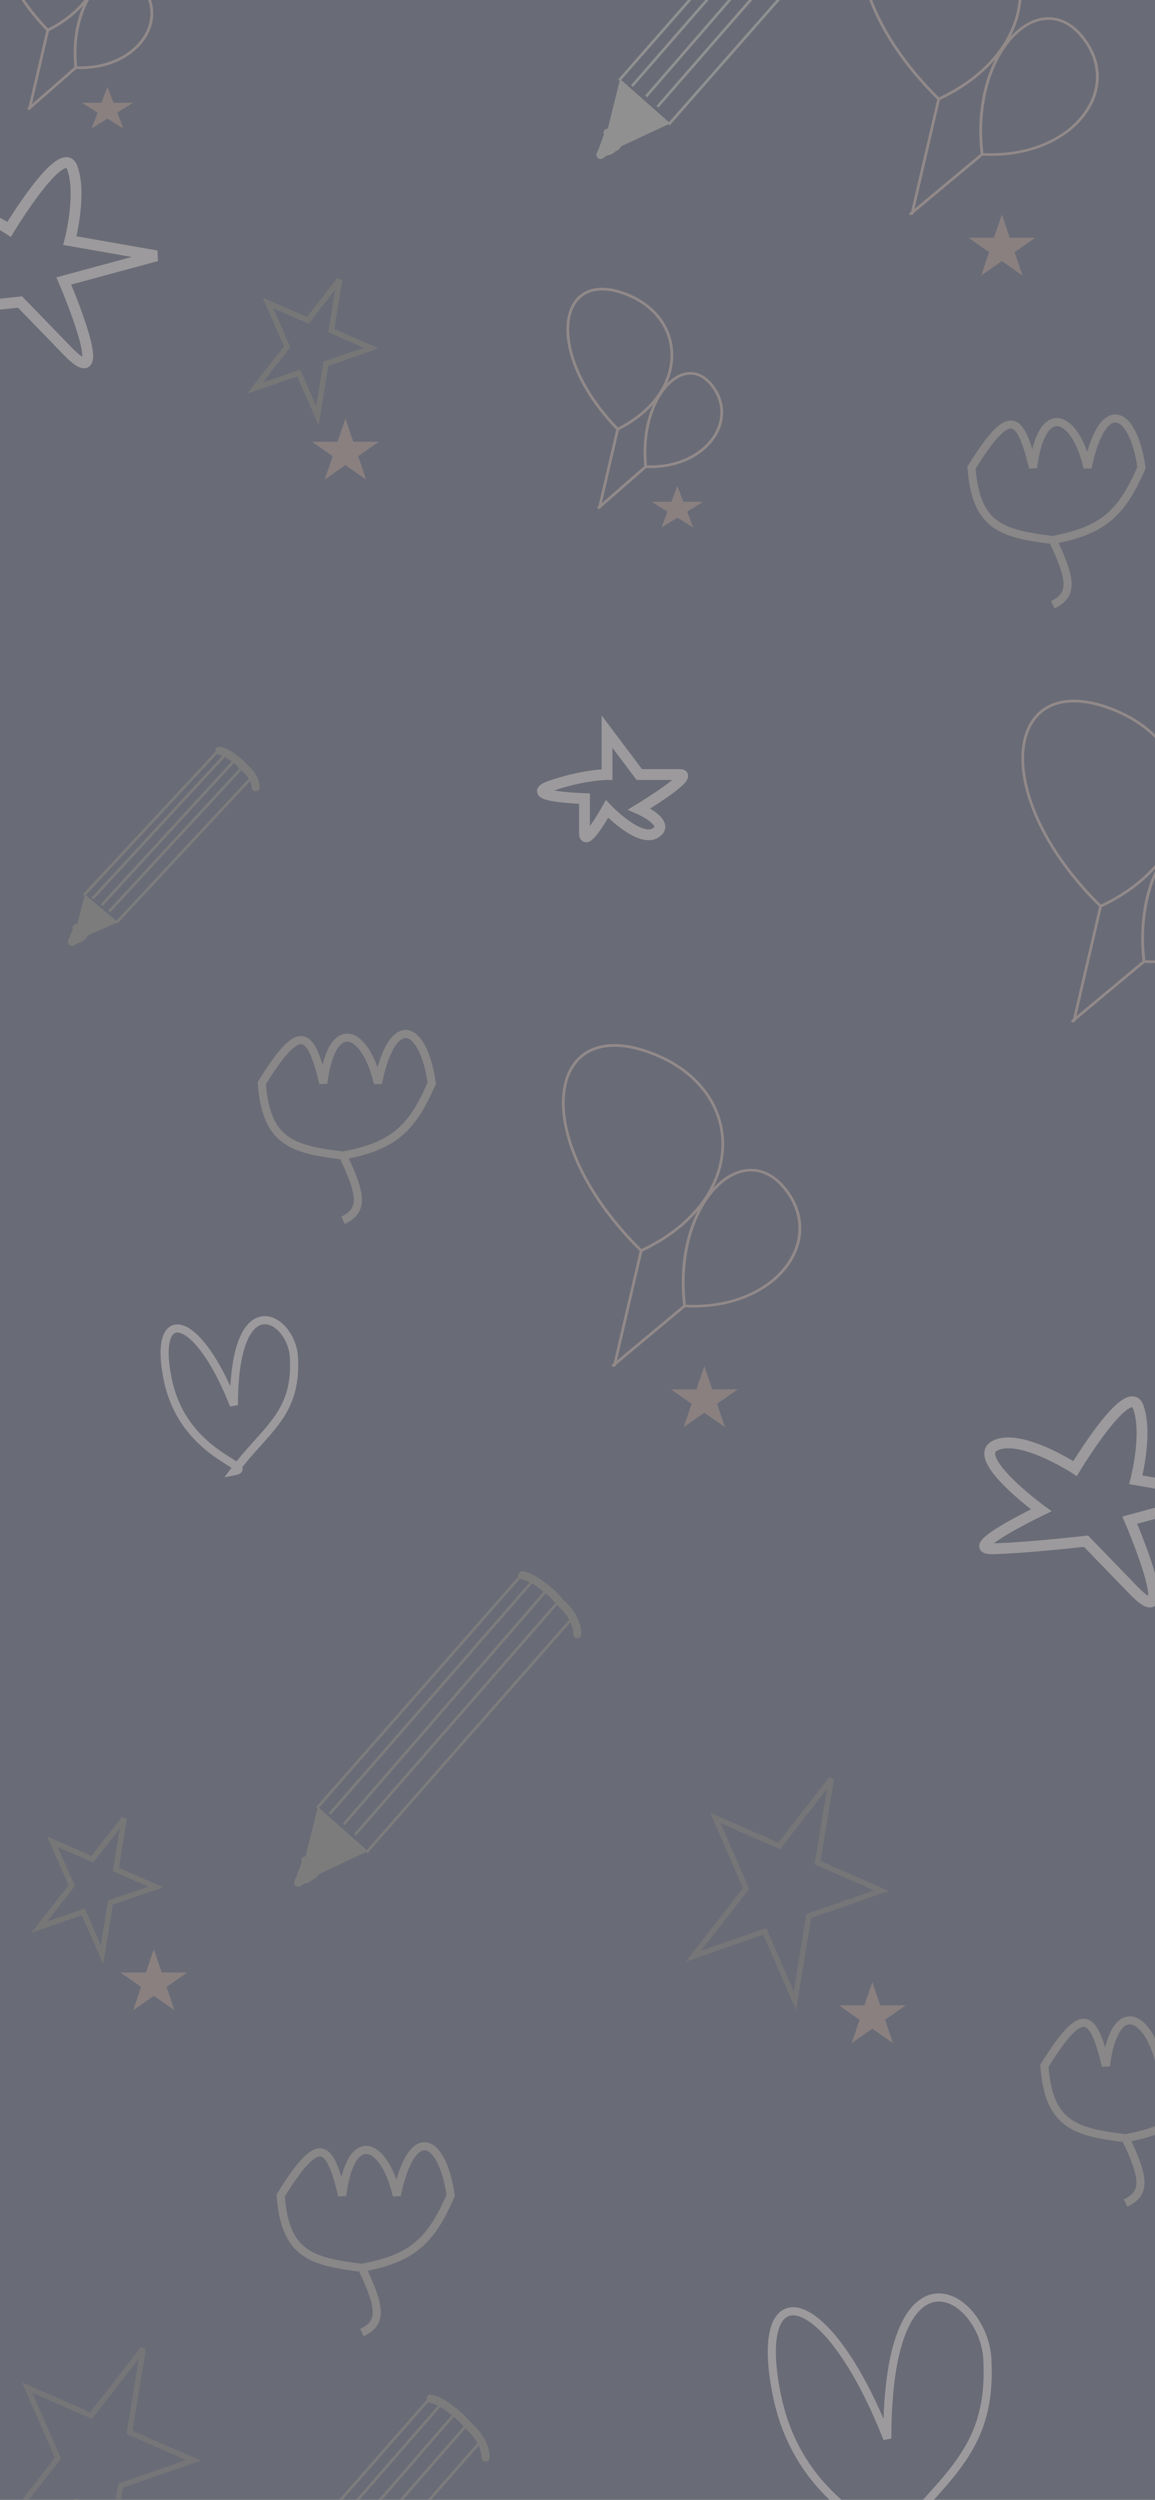 <svg width="428" height="926" viewBox="0 0 428 926" fill="none" xmlns="http://www.w3.org/2000/svg">
<g opacity="0.8" clip-path="url(#clip0_1_2)">
<rect width="428" height="926" fill="#434755"/>
<path d="M303.088 689.19L302.962 689.957L303.674 690.268L326.633 700.311L300.276 709.497L299.715 709.692L299.618 710.279L294.554 741.057L283.745 716.237L283.374 715.387L282.499 715.692L256.935 724.601L276.1 699.991L276.465 699.522L276.228 698.977L265.083 673.387L288.042 683.43L288.754 683.741L289.231 683.128L308.065 658.943L303.088 689.19Z" stroke="#595757" stroke-opacity="0.8" stroke-width="2"/>
<path d="M43.055 691.713L42.93 692.479L43.641 692.79L57.701 698.94L41.503 704.521L40.938 704.716L40.842 705.306L37.803 723.967L31.236 709.03L30.865 708.187L29.995 708.487L14.568 713.803L26.209 698.905L26.577 698.434L26.337 697.887L19.441 682.203L33.501 688.354L34.212 688.665L34.69 688.053L46.009 673.568L43.055 691.713Z" stroke="#595757" stroke-opacity="0.89" stroke-width="2"/>
<path fill-rule="evenodd" clip-rule="evenodd" d="M209.31 406.246C208.34 420.911 217.075 442.288 237.703 462.644C257.702 453.2 267.273 438.124 267.331 423.924C267.389 409.662 257.853 396.109 239.274 389.852C229.982 386.723 222.74 387.231 217.722 390.26C212.711 393.285 209.796 398.897 209.31 406.246ZM208.312 406.18C207.315 421.256 216.273 442.922 237.05 463.404L227.354 505.007L226.544 505.682L227.259 506.38L227.648 506.056L228.111 506.164L228.254 505.552L253.871 484.212C270.506 485.067 283.85 479.073 291.061 470.334C298.313 461.546 299.339 449.997 291.27 439.991C287.235 434.988 282.496 432.765 277.696 432.965C272.924 433.164 268.232 435.753 264.244 440.097C266.956 434.829 268.309 429.332 268.331 423.928C268.392 409.16 258.504 395.273 239.593 388.905C230.139 385.721 222.564 386.169 217.205 389.404C211.837 392.644 208.813 398.606 208.312 406.18ZM258.47 448.598C253.539 454.326 246.741 459.497 238.032 463.594L228.628 503.945L253.127 483.537C251.535 469.699 253.953 457.53 258.47 448.598ZM265.045 440.715C257.339 449.114 252.045 464.591 254.151 483.277C270.368 484.05 283.27 478.183 290.217 469.764C297.221 461.277 298.197 450.184 290.423 440.545C286.536 435.725 282.107 433.73 277.753 433.911C273.374 434.094 268.926 436.484 265.045 440.715Z" fill="#776C6C"/>
<path fill-rule="evenodd" clip-rule="evenodd" d="M379.562 278.675C378.592 293.34 387.327 314.717 407.955 335.072C427.955 325.629 437.526 310.552 437.584 296.353C437.642 282.091 428.105 268.538 409.526 262.281C400.234 259.152 392.992 259.659 387.974 262.689C382.963 265.714 380.049 271.325 379.562 278.675ZM378.564 278.609C377.567 293.685 386.525 315.35 407.302 335.833L397.606 377.436L396.796 378.11L397.511 378.809L397.9 378.485L398.363 378.593L398.506 377.981L424.123 356.64C440.758 357.496 454.102 351.501 461.313 342.762C468.565 333.975 469.592 322.426 461.522 312.42C457.487 307.416 452.749 305.193 447.948 305.394C443.176 305.593 438.485 308.182 434.496 312.526C437.208 307.258 438.561 301.76 438.584 296.357C438.644 281.589 428.756 267.702 409.845 261.333C400.392 258.15 392.816 258.598 387.457 261.833C382.089 265.073 379.066 271.035 378.564 278.609ZM428.722 321.026C423.791 326.755 416.993 331.925 408.284 336.023L398.88 376.374L423.379 355.966C421.787 342.128 424.205 329.959 428.722 321.026ZM435.297 313.144C427.592 321.543 422.297 337.02 424.404 355.706C440.62 356.479 453.522 350.611 460.47 342.192C467.473 333.706 468.449 322.613 460.675 312.973C456.788 308.154 452.359 306.158 448.005 306.34C443.626 306.523 439.179 308.913 435.297 313.144Z" fill="#776C6C"/>
<path d="M261 506L263.919 514.637H273.364L265.723 519.975L268.641 528.613L261 523.275L253.359 528.613L256.277 519.975L248.636 514.637H258.081L261 506Z" fill="#6D6060"/>
<path fill-rule="evenodd" clip-rule="evenodd" d="M210.962 120.224C210.228 130.176 215.739 144.638 229.007 158.353C242.041 151.775 248.336 141.482 248.474 131.867C248.612 122.187 242.514 113.056 230.467 108.936C224.442 106.875 219.76 107.282 216.512 109.351C213.265 111.419 211.33 115.225 210.962 120.224ZM209.964 120.151C209.201 130.501 214.921 145.259 228.355 159.116L221.741 187.495L221.245 187.927L221.945 188.641L222.287 188.344L222.555 188.406L222.642 188.033L239.475 173.343C250.376 173.791 259.181 169.584 263.988 163.529C268.835 157.425 269.603 149.446 264.34 142.596C261.707 139.171 258.568 137.646 255.35 137.821C252.465 137.978 249.629 139.497 247.146 142.02C248.653 138.692 249.425 135.257 249.474 131.881C249.619 121.718 243.197 112.233 230.791 107.99C224.59 105.869 219.565 106.22 215.975 108.507C212.383 110.795 210.348 114.943 209.964 120.151ZM241.984 149.863C238.798 153.436 234.588 156.673 229.337 159.306L223.03 186.37L238.746 172.654C237.872 163.783 239.296 155.887 241.984 149.863ZM247.163 143.476C242.112 149.211 238.55 159.724 239.752 172.382C250.239 172.748 258.613 168.677 263.164 162.945C267.772 157.141 268.476 149.629 263.508 143.164C261.024 139.932 258.193 138.639 255.414 138.79C252.608 138.943 249.718 140.575 247.163 143.476Z" fill="#776C6C"/>
<path d="M251 180L253.245 185.873L260.511 185.873L254.633 189.503L256.878 195.377L251 191.747L245.122 195.377L247.367 189.503L241.489 185.873L248.755 185.873L251 180Z" fill="#6D6060"/>
<path fill-rule="evenodd" clip-rule="evenodd" d="M-0.223 -27.578C-0.957 -17.627 4.554 -3.165 17.823 10.55C30.856 3.973 37.151 -6.321 37.289 -15.936C37.428 -25.616 31.329 -34.747 19.283 -38.867C13.257 -40.928 8.575 -40.521 5.328 -38.452C2.081 -36.384 0.146 -32.578 -0.223 -27.578ZM-1.22 -27.652C-1.984 -17.301 3.736 -2.543 17.17 11.313L10.556 39.692L10.061 40.125L10.761 40.839L11.102 40.541L11.37 40.603L11.457 40.231L28.29 25.54C39.192 25.988 47.996 21.782 52.804 15.726C57.65 9.622 58.418 1.643 53.155 -5.206C50.522 -8.632 47.383 -10.157 44.166 -9.982C41.281 -9.825 38.444 -8.306 35.961 -5.782C37.468 -9.11 38.241 -12.545 38.289 -15.921C38.434 -26.084 32.012 -35.57 19.606 -39.813C13.406 -41.934 8.381 -41.582 4.79 -39.295C1.199 -37.007 -0.836 -32.86 -1.22 -27.652ZM30.799 2.061C27.613 5.633 23.404 8.871 18.152 11.503L11.845 38.568L27.561 24.851C26.688 15.981 28.112 8.084 30.799 2.061ZM35.978 -4.327C30.927 1.408 27.366 11.921 28.567 24.58C39.054 24.945 47.429 20.874 51.98 15.142C56.588 9.338 57.292 1.827 52.323 -4.639C49.84 -7.871 47.008 -9.164 44.23 -9.013C41.424 -8.86 38.533 -7.228 35.978 -4.327Z" fill="#776C6C"/>
<path d="M39.816 32.197L42.061 38.071L49.326 38.071L43.448 41.701L45.693 47.574L39.816 43.944L33.938 47.574L36.183 41.701L30.305 38.071L37.57 38.071L39.816 32.197Z" fill="#6D6060"/>
<path fill-rule="evenodd" clip-rule="evenodd" d="M319.562 -20.325C318.592 -5.66 327.327 15.717 347.955 36.072C367.955 26.629 377.526 11.552 377.584 -2.647C377.642 -16.909 368.105 -30.462 349.526 -36.719C340.234 -39.848 332.992 -39.341 327.974 -36.311C322.963 -33.286 320.049 -27.675 319.562 -20.325ZM318.564 -20.391C317.567 -5.315 326.525 16.35 347.302 36.833L337.606 78.436L336.796 79.11L337.511 79.809L337.9 79.485L338.363 79.593L338.506 78.981L364.123 57.64C380.758 58.496 394.102 52.501 401.313 43.762C408.565 34.974 409.592 23.426 401.522 13.42C397.487 8.416 392.749 6.193 387.948 6.394C383.176 6.593 378.485 9.182 374.496 13.526C377.208 8.258 378.561 2.76 378.584 -2.643C378.644 -17.411 368.756 -31.298 349.845 -37.667C340.392 -40.85 332.816 -40.402 327.457 -37.167C322.089 -33.927 319.066 -27.965 318.564 -20.391ZM368.722 22.026C363.791 27.755 356.993 32.925 348.284 37.023L338.88 77.374L363.379 56.966C361.787 43.128 364.205 30.959 368.722 22.026ZM375.297 14.144C367.592 22.543 362.297 38.02 364.404 56.706C380.62 57.479 393.522 51.611 400.47 43.192C407.473 34.706 408.449 23.613 400.675 13.973C396.788 9.154 392.359 7.158 388.005 7.34C383.626 7.523 379.179 9.913 375.297 14.144Z" fill="#776C6C"/>
<path d="M371.252 79.429L374.171 88.066H383.616L375.975 93.404L378.893 102.041L371.252 96.703L363.611 102.041L366.53 93.404L358.888 88.066H368.334L371.252 79.429Z" fill="#6D6060"/>
<path d="M57 722L59.919 730.637H69.364L61.722 735.975L64.641 744.613L57 739.275L49.359 744.613L52.278 735.975L44.636 730.637H54.081L57 722Z" fill="#6D6060"/>
<path d="M122.89 121.713L122.765 122.479L123.476 122.79L137.536 128.94L121.338 134.521L120.772 134.716L120.676 135.306L117.638 153.967L111.071 139.03L110.7 138.187L109.829 138.487L94.403 143.803L106.044 128.905L106.412 128.434L106.171 127.887L99.276 112.203L113.336 118.354L114.046 118.665L114.524 118.053L125.844 103.568L122.89 121.713Z" stroke="#595757" stroke-opacity="0.89" stroke-width="2"/>
<path d="M128 155L130.919 163.637H140.364L132.723 168.975L135.641 177.613L128 172.275L120.359 177.613L123.277 168.975L115.636 163.637H125.081L128 155Z" fill="#6D6060"/>
<path d="M323.252 734.164L326.171 742.801H335.616L327.975 748.139L330.893 756.777L323.252 751.439L315.611 756.777L318.53 748.139L310.888 742.801H320.334L323.252 734.164Z" fill="#6D6060"/>
<path d="M48.088 900.19L47.962 900.957L48.674 901.268L71.633 911.311L45.276 920.497L44.715 920.692L44.618 921.279L39.554 952.057L28.745 927.237L28.374 926.387L27.499 926.692L1.935 935.601L21.1 910.991L21.465 910.522L21.228 909.977L10.083 884.387L33.042 894.43L33.754 894.741L34.231 894.128L53.065 869.943L48.088 900.19Z" stroke="#595757" stroke-opacity="0.8" stroke-width="2"/>
<path fill-rule="evenodd" clip-rule="evenodd" d="M81.61 276.625C80.798 276.462 80.008 276.989 79.845 277.801C79.805 278.003 79.807 278.204 79.845 278.394L30.778 331.167L31.39 331.722L28.636 342.232C28.009 342.14 27.367 342.455 27.073 343.054C26.901 343.404 26.877 343.788 26.978 344.134C26.902 344.28 26.851 344.42 26.816 344.539C26.685 344.987 26.51 345.404 26.298 345.912L26.297 345.913C26.259 346.004 26.219 346.099 26.178 346.197C26.041 346.526 25.895 346.888 25.764 347.281C25.68 347.418 25.604 347.545 25.553 347.635L25.553 347.636C25.535 347.669 25.485 347.76 25.442 347.865C25.43 347.896 25.41 347.949 25.39 348.015C25.384 348.037 25.373 348.075 25.362 348.127L25.349 348.155C25.321 348.213 25.265 348.338 25.23 348.504C25.203 348.628 25.125 349.049 25.361 349.511C25.661 350.099 26.211 350.294 26.563 350.327C26.856 350.355 27.082 350.29 27.159 350.266C27.335 350.212 27.469 350.136 27.509 350.113L27.51 350.113C27.642 350.038 27.835 349.902 27.956 349.817L27.957 349.817L27.992 349.792L28.023 349.77C28.189 349.655 28.331 349.562 28.445 349.5L28.456 349.495C28.944 349.45 29.387 349.265 29.675 349.123C30.025 348.95 30.38 348.724 30.659 348.485C30.663 348.483 30.668 348.481 30.673 348.479C30.678 348.477 30.683 348.474 30.689 348.471C30.718 348.459 30.735 348.452 30.762 348.441C30.772 348.437 30.784 348.432 30.797 348.427C30.81 348.421 30.825 348.415 30.843 348.407L30.845 348.406C30.9 348.384 31.031 348.329 31.163 348.251C31.245 348.203 31.528 348.036 31.741 347.7C32.094 347.43 32.306 347.018 32.328 346.583L43.266 341.757L43.576 342.039L92.672 289.323C93.023 290.099 93.228 290.888 93.228 291.633C93.228 292.461 93.899 293.133 94.728 293.133C95.556 293.133 96.228 292.461 96.228 291.633C96.228 289.937 95.62 288.341 94.867 287.043C94.111 285.74 93.147 284.632 92.284 283.891C91.872 283.537 91.487 283.126 91.032 282.641L90.938 282.541C90.466 282.038 89.917 281.46 89.285 280.957L89.216 280.902C87.057 279.186 84.586 277.221 81.61 276.625ZM92.177 288.388C91.607 287.449 90.907 286.663 90.331 286.168C90.019 285.9 89.724 285.612 89.447 285.329L40.82 337.959L40.077 337.29L88.757 284.601L88.75 284.594C88.27 284.082 87.857 283.655 87.418 283.305C87.151 283.093 86.889 282.885 86.631 282.683L38.064 335.579L37.319 334.912L85.835 282.072C84.974 281.425 84.15 280.86 83.323 280.421L34.619 333.199L33.876 332.53L82.373 279.976C81.929 279.797 81.481 279.659 81.021 279.567C80.783 279.519 80.569 279.417 80.39 279.277L31.752 331.588L43.114 341.068L92.177 288.388ZM28.535 349.458C28.535 349.458 28.527 349.461 28.514 349.466C28.528 349.459 28.535 349.457 28.535 349.458Z" fill="#5C5B5B"/>
<path fill-rule="evenodd" clip-rule="evenodd" d="M193.857 582.033C193.047 581.861 192.251 582.379 192.079 583.189C192.025 583.442 192.039 583.693 192.107 583.924L117.111 669.348L117.637 669.853L113.228 687.67C112.649 687.628 112.074 687.926 111.789 688.473C111.54 688.95 111.573 689.499 111.828 689.931C111.613 690.214 111.495 690.522 111.426 690.77C111.211 691.548 110.922 692.277 110.599 693.093C110.541 693.239 110.482 693.388 110.423 693.541C110.204 694.097 109.979 694.691 109.783 695.325C109.636 695.577 109.508 695.801 109.429 695.951C109.403 696.001 109.35 696.105 109.307 696.217L109.307 696.218C109.301 696.233 109.239 696.386 109.213 696.595C109.19 696.638 109.166 696.685 109.143 696.735C109.115 696.798 109.063 696.922 109.031 697.084C109.007 697.204 108.936 697.605 109.151 698.051C109.432 698.636 109.973 698.86 110.364 698.9C110.675 698.931 110.917 698.857 110.999 698.831C111.189 698.769 111.337 698.68 111.385 698.651L111.385 698.651C111.549 698.553 111.791 698.373 111.979 698.233L111.98 698.233L111.983 698.231C112.028 698.197 112.069 698.166 112.106 698.139C112.362 697.952 112.607 697.78 112.82 697.658C112.904 697.61 112.96 697.583 112.993 697.568C113.648 697.533 114.279 697.264 114.715 697.036C115.224 696.77 115.728 696.423 116.1 696.076L116.1 696.077C116.1 696.077 116.112 696.066 116.143 696.047C116.176 696.027 116.221 696.003 116.288 695.972C116.337 695.949 116.374 695.933 116.422 695.912L116.423 695.912L116.423 695.912L116.458 695.896C116.48 695.887 116.504 695.876 116.533 695.864C116.614 695.828 116.774 695.757 116.928 695.66C117.049 695.585 117.398 695.359 117.606 694.917C117.878 694.74 118.078 694.483 118.189 694.191L135.693 686.012L136.165 686.466L211.398 600.914C212.038 602.334 212.439 603.836 212.439 605.298C212.439 606.127 213.11 606.798 213.939 606.798C214.767 606.798 215.439 606.127 215.439 605.298C215.439 602.836 214.614 600.467 213.538 598.481L213.683 598.316L213.159 597.812C212.118 596.06 210.868 594.574 209.747 593.555C209.085 592.953 208.47 592.258 207.788 591.487L207.787 591.487L207.636 591.316C206.917 590.505 206.119 589.616 205.21 588.851L205.163 588.812C201.842 586.015 198.208 582.955 193.857 582.033ZM210.919 599.945C210.901 599.91 210.882 599.875 210.862 599.84C209.921 598.122 208.724 596.679 207.73 595.775C207.288 595.373 206.867 594.941 206.467 594.508L131.975 679.896L131.251 679.206L205.793 593.761C205.715 593.673 205.638 593.585 205.562 593.499L205.562 593.499L205.391 593.306C204.662 592.484 203.998 591.752 203.278 591.146C202.912 590.838 202.55 590.534 202.192 590.236L127.784 676.063L127.058 675.375L201.42 589.601C199.986 588.434 198.597 587.386 197.189 586.566L122.547 672.23L121.822 671.541L196.29 586.076C195.296 585.572 194.285 585.19 193.235 584.968C193.043 584.927 192.867 584.851 192.713 584.748L118.187 669.636L135.883 685.274L210.919 599.945Z" fill="#5C5B5B"/>
<path fill-rule="evenodd" clip-rule="evenodd" d="M159.857 887.033C159.047 886.861 158.251 887.379 158.079 888.189C158.025 888.442 158.039 888.693 158.107 888.924L83.111 974.348L83.637 974.853L79.228 992.67C78.649 992.628 78.074 992.926 77.789 993.473C77.54 993.95 77.573 994.499 77.828 994.931C77.613 995.214 77.495 995.522 77.426 995.77C77.211 996.548 76.922 997.277 76.599 998.093C76.541 998.239 76.483 998.388 76.423 998.541C76.204 999.097 75.979 999.691 75.783 1000.33C75.636 1000.58 75.508 1000.8 75.43 1000.95C75.403 1001 75.35 1001.1 75.307 1001.22L75.307 1001.22C75.301 1001.23 75.239 1001.39 75.213 1001.59C75.19 1001.64 75.166 1001.68 75.143 1001.74C75.115 1001.8 75.063 1001.92 75.031 1002.08C75.007 1002.2 74.936 1002.61 75.151 1003.05C75.432 1003.64 75.973 1003.86 76.364 1003.9C76.675 1003.93 76.917 1003.86 76.999 1003.83C77.189 1003.77 77.337 1003.68 77.385 1003.65L77.385 1003.65C77.549 1003.55 77.791 1003.37 77.979 1003.23L77.98 1003.23C78.026 1003.2 78.069 1003.17 78.106 1003.14C78.362 1002.95 78.607 1002.78 78.82 1002.66C78.904 1002.61 78.96 1002.58 78.993 1002.57C79.648 1002.53 80.279 1002.26 80.715 1002.04C81.224 1001.77 81.728 1001.42 82.1 1001.08C82.099 1001.08 82.11 1001.07 82.143 1001.05C82.176 1001.03 82.221 1001 82.287 1000.97C82.337 1000.95 82.374 1000.93 82.421 1000.91L82.422 1000.91L82.423 1000.91L82.423 1000.91C82.453 1000.9 82.488 1000.88 82.533 1000.86C82.614 1000.83 82.773 1000.76 82.928 1000.66C83.049 1000.59 83.398 1000.36 83.606 999.917C83.878 999.74 84.078 999.483 84.189 999.191L101.693 991.012L102.165 991.466L177.398 905.914C178.038 907.334 178.439 908.836 178.439 910.298C178.439 911.127 179.11 911.798 179.939 911.798C180.767 911.798 181.439 911.127 181.439 910.298C181.439 907.836 180.614 905.467 179.538 903.481L179.683 903.316L179.159 902.812C178.118 901.06 176.868 899.574 175.747 898.555C175.085 897.953 174.47 897.258 173.787 896.487L173.636 896.316C172.917 895.505 172.119 894.616 171.21 893.851L171.163 893.812C167.842 891.015 164.208 887.955 159.857 887.033ZM176.919 904.945C176.901 904.91 176.882 904.875 176.862 904.84C175.921 903.122 174.724 901.679 173.73 900.775C173.288 900.373 172.867 899.941 172.467 899.508L97.975 984.896L97.251 984.206L171.793 898.761C171.715 898.673 171.638 898.585 171.562 898.499L171.391 898.306C170.662 897.484 169.998 896.752 169.278 896.146C168.912 895.838 168.55 895.534 168.192 895.236L93.784 981.063L93.058 980.375L167.42 894.601C165.986 893.434 164.597 892.386 163.189 891.566L88.547 977.23L87.823 976.541L162.29 891.076C161.296 890.572 160.285 890.19 159.235 889.968C159.043 889.927 158.867 889.851 158.713 889.748L84.187 974.636L101.883 990.274L176.919 904.945Z" fill="#5C5B5B"/>
<path fill-rule="evenodd" clip-rule="evenodd" d="M305.857 -57.967C305.047 -58.139 304.251 -57.621 304.079 -56.811C304.025 -56.558 304.039 -56.307 304.107 -56.076L229.111 29.348L229.637 29.853L225.228 47.67C224.649 47.628 224.074 47.926 223.789 48.473C223.54 48.95 223.573 49.499 223.828 49.931C223.613 50.214 223.495 50.522 223.426 50.77C223.211 51.548 222.922 52.277 222.599 53.093C222.541 53.239 222.482 53.388 222.423 53.541C222.204 54.097 221.979 54.691 221.783 55.325C221.636 55.577 221.508 55.801 221.429 55.951C221.403 56.001 221.35 56.105 221.307 56.217L221.307 56.218C221.301 56.233 221.239 56.386 221.213 56.595C221.19 56.638 221.166 56.685 221.143 56.735C221.115 56.797 221.063 56.922 221.031 57.084C221.007 57.204 220.936 57.605 221.151 58.051C221.432 58.636 221.973 58.86 222.364 58.9C222.675 58.931 222.917 58.857 222.999 58.831C223.189 58.769 223.337 58.68 223.385 58.651L223.385 58.651C223.549 58.553 223.791 58.373 223.979 58.233L223.98 58.233C224.026 58.199 224.069 58.167 224.106 58.139C224.362 57.952 224.607 57.78 224.82 57.658C224.904 57.61 224.96 57.583 224.993 57.568C225.648 57.533 226.279 57.264 226.715 57.036C227.224 56.77 227.728 56.423 228.1 56.077C228.099 56.077 228.11 56.067 228.143 56.047C228.176 56.027 228.221 56.003 228.288 55.972C228.337 55.949 228.374 55.933 228.421 55.913L228.423 55.912L228.423 55.912L228.423 55.912C228.453 55.899 228.488 55.883 228.533 55.864C228.614 55.828 228.774 55.757 228.928 55.66C229.049 55.585 229.398 55.359 229.606 54.917C229.878 54.74 230.078 54.483 230.189 54.191L247.693 46.012L248.165 46.466L323.398 -39.086C324.038 -37.666 324.439 -36.164 324.439 -34.702C324.439 -33.873 325.11 -33.202 325.939 -33.202C326.767 -33.202 327.439 -33.873 327.439 -34.702C327.439 -37.164 326.614 -39.533 325.538 -41.519L325.683 -41.684L325.159 -42.188C324.118 -43.94 322.868 -45.426 321.747 -46.445C321.085 -47.047 320.47 -47.742 319.787 -48.513L319.636 -48.684C318.917 -49.495 318.119 -50.384 317.21 -51.149L317.163 -51.188C313.842 -53.985 310.208 -57.044 305.857 -57.967ZM322.919 -40.055C322.901 -40.09 322.882 -40.125 322.862 -40.16C321.921 -41.878 320.724 -43.321 319.73 -44.225C319.288 -44.627 318.867 -45.059 318.467 -45.492L243.975 39.895L243.251 39.206L317.793 -46.239C317.715 -46.327 317.638 -46.415 317.562 -46.501L317.391 -46.694C316.662 -47.516 315.998 -48.248 315.278 -48.854C314.912 -49.163 314.55 -49.466 314.192 -49.764L239.784 36.063L239.058 35.375L313.42 -50.399C311.986 -51.566 310.597 -52.614 309.189 -53.434L234.547 32.23L233.822 31.541L308.29 -53.924C307.296 -54.428 306.285 -54.81 305.235 -55.032C305.043 -55.073 304.867 -55.149 304.713 -55.252L230.187 29.636L247.883 45.274L322.919 -40.055Z" fill="#747474"/>
<path d="M86.677 545C95.486 543.317 68.254 539.543 62.255 511.38C56.257 483.216 72.966 485.57 86.677 520.457C86.677 474.139 108.955 488.518 108.955 503.647C109.812 524.155 98.183 529.561 86.677 545Z" stroke="#969090" stroke-opacity="0.8" stroke-width="3"/>
<path d="M328.794 944C343.476 941.205 298.089 934.938 288.092 888.166C278.095 841.395 305.944 845.303 328.794 903.241C328.794 826.319 365.926 850.199 365.926 875.324C367.354 909.383 347.972 918.36 328.794 944Z" stroke="#969090" stroke-opacity="0.8" stroke-width="3"/>
<path d="M216.589 295.805V308.569C216.589 314.59 224.947 299.659 224.947 299.659C224.947 299.659 236.888 312.182 242.858 308.569C248.828 304.957 236.888 299.659 236.888 299.659C236.888 299.659 257.902 286.895 251.932 286.895H236.888L224.947 271V286.895C224.947 286.895 216.589 286.895 204.41 290.989C192.231 295.083 216.589 295.805 216.589 295.805Z" stroke="#969090" stroke-opacity="0.8" stroke-width="4"/>
<path d="M398.372 543.969C398.372 543.969 378.126 530.786 368.762 535.454C359.397 540.121 385.829 559.427 385.829 559.427C385.829 559.427 355.669 573.92 367.715 573.679C379.761 573.437 402.422 570.869 402.422 570.869L420.028 589.035C437.634 607.202 418.646 563.072 418.646 563.072L453.008 553.771L420.893 548.124C420.893 548.124 425.411 530.975 421.765 521.078C418.118 511.181 398.372 543.969 398.372 543.969Z" stroke="#969090" stroke-opacity="0.8" stroke-width="4"/>
<path d="M3.372 84.969C3.372 84.969 -16.874 71.786 -26.238 76.454C-35.602 81.121 -9.171 100.427 -9.171 100.427C-9.171 100.427 -39.331 114.92 -27.285 114.679C-15.239 114.437 7.422 111.869 7.422 111.869L25.028 130.035C42.634 148.202 23.646 104.072 23.646 104.072L58.008 94.771L25.893 89.124C25.893 89.124 30.412 71.975 26.765 62.078C23.118 52.181 3.372 84.969 3.372 84.969Z" stroke="#969090" stroke-opacity="0.8" stroke-width="4"/>
<path d="M127.09 428.024C145.882 424.511 152.641 418.121 160 401.228C156.808 379.185 145.436 374.763 140.019 401.228C135.667 381.911 123.025 375.772 119.802 401.228C115.056 381.507 111.122 378.433 97 401.228C98.645 422.792 107.918 425.71 127.09 428.024ZM127.09 428.024C133.98 442.457 134.901 448.384 127.09 452" stroke="#6B6969" stroke-width="3"/>
<path d="M417.09 792.024C435.882 788.511 442.641 782.121 450 765.228C446.808 743.185 435.436 738.763 430.019 765.228C425.667 745.911 413.025 739.772 409.802 765.228C405.056 745.507 401.122 742.433 387 765.228C388.645 786.792 397.918 789.71 417.09 792.024ZM417.09 792.024C423.98 806.457 424.901 812.384 417.09 816" stroke="#6B6969" stroke-width="3"/>
<path d="M390.09 200.024C408.882 196.511 415.641 190.121 423 173.228C419.808 151.185 408.436 146.763 403.019 173.228C398.667 153.911 386.025 147.772 382.802 173.228C378.056 153.507 374.122 150.433 360 173.228C361.645 194.792 370.918 197.71 390.09 200.024ZM390.09 200.024C396.98 214.457 397.901 220.384 390.09 224" stroke="#6B6969" stroke-width="3"/>
<path d="M134.09 840.024C152.882 836.511 159.641 830.121 167 813.228C163.808 791.185 152.436 786.763 147.019 813.228C142.667 793.911 130.025 787.772 126.802 813.228C122.056 793.507 118.122 790.433 104 813.228C105.645 834.792 114.918 837.71 134.09 840.024ZM134.09 840.024C140.98 854.457 141.901 860.384 134.09 864" stroke="#6B6969" stroke-width="3"/>
</g>
<defs>
<clipPath id="clip0_1_2">
<rect width="428" height="926" fill="white"/>
</clipPath>
</defs>
</svg>
